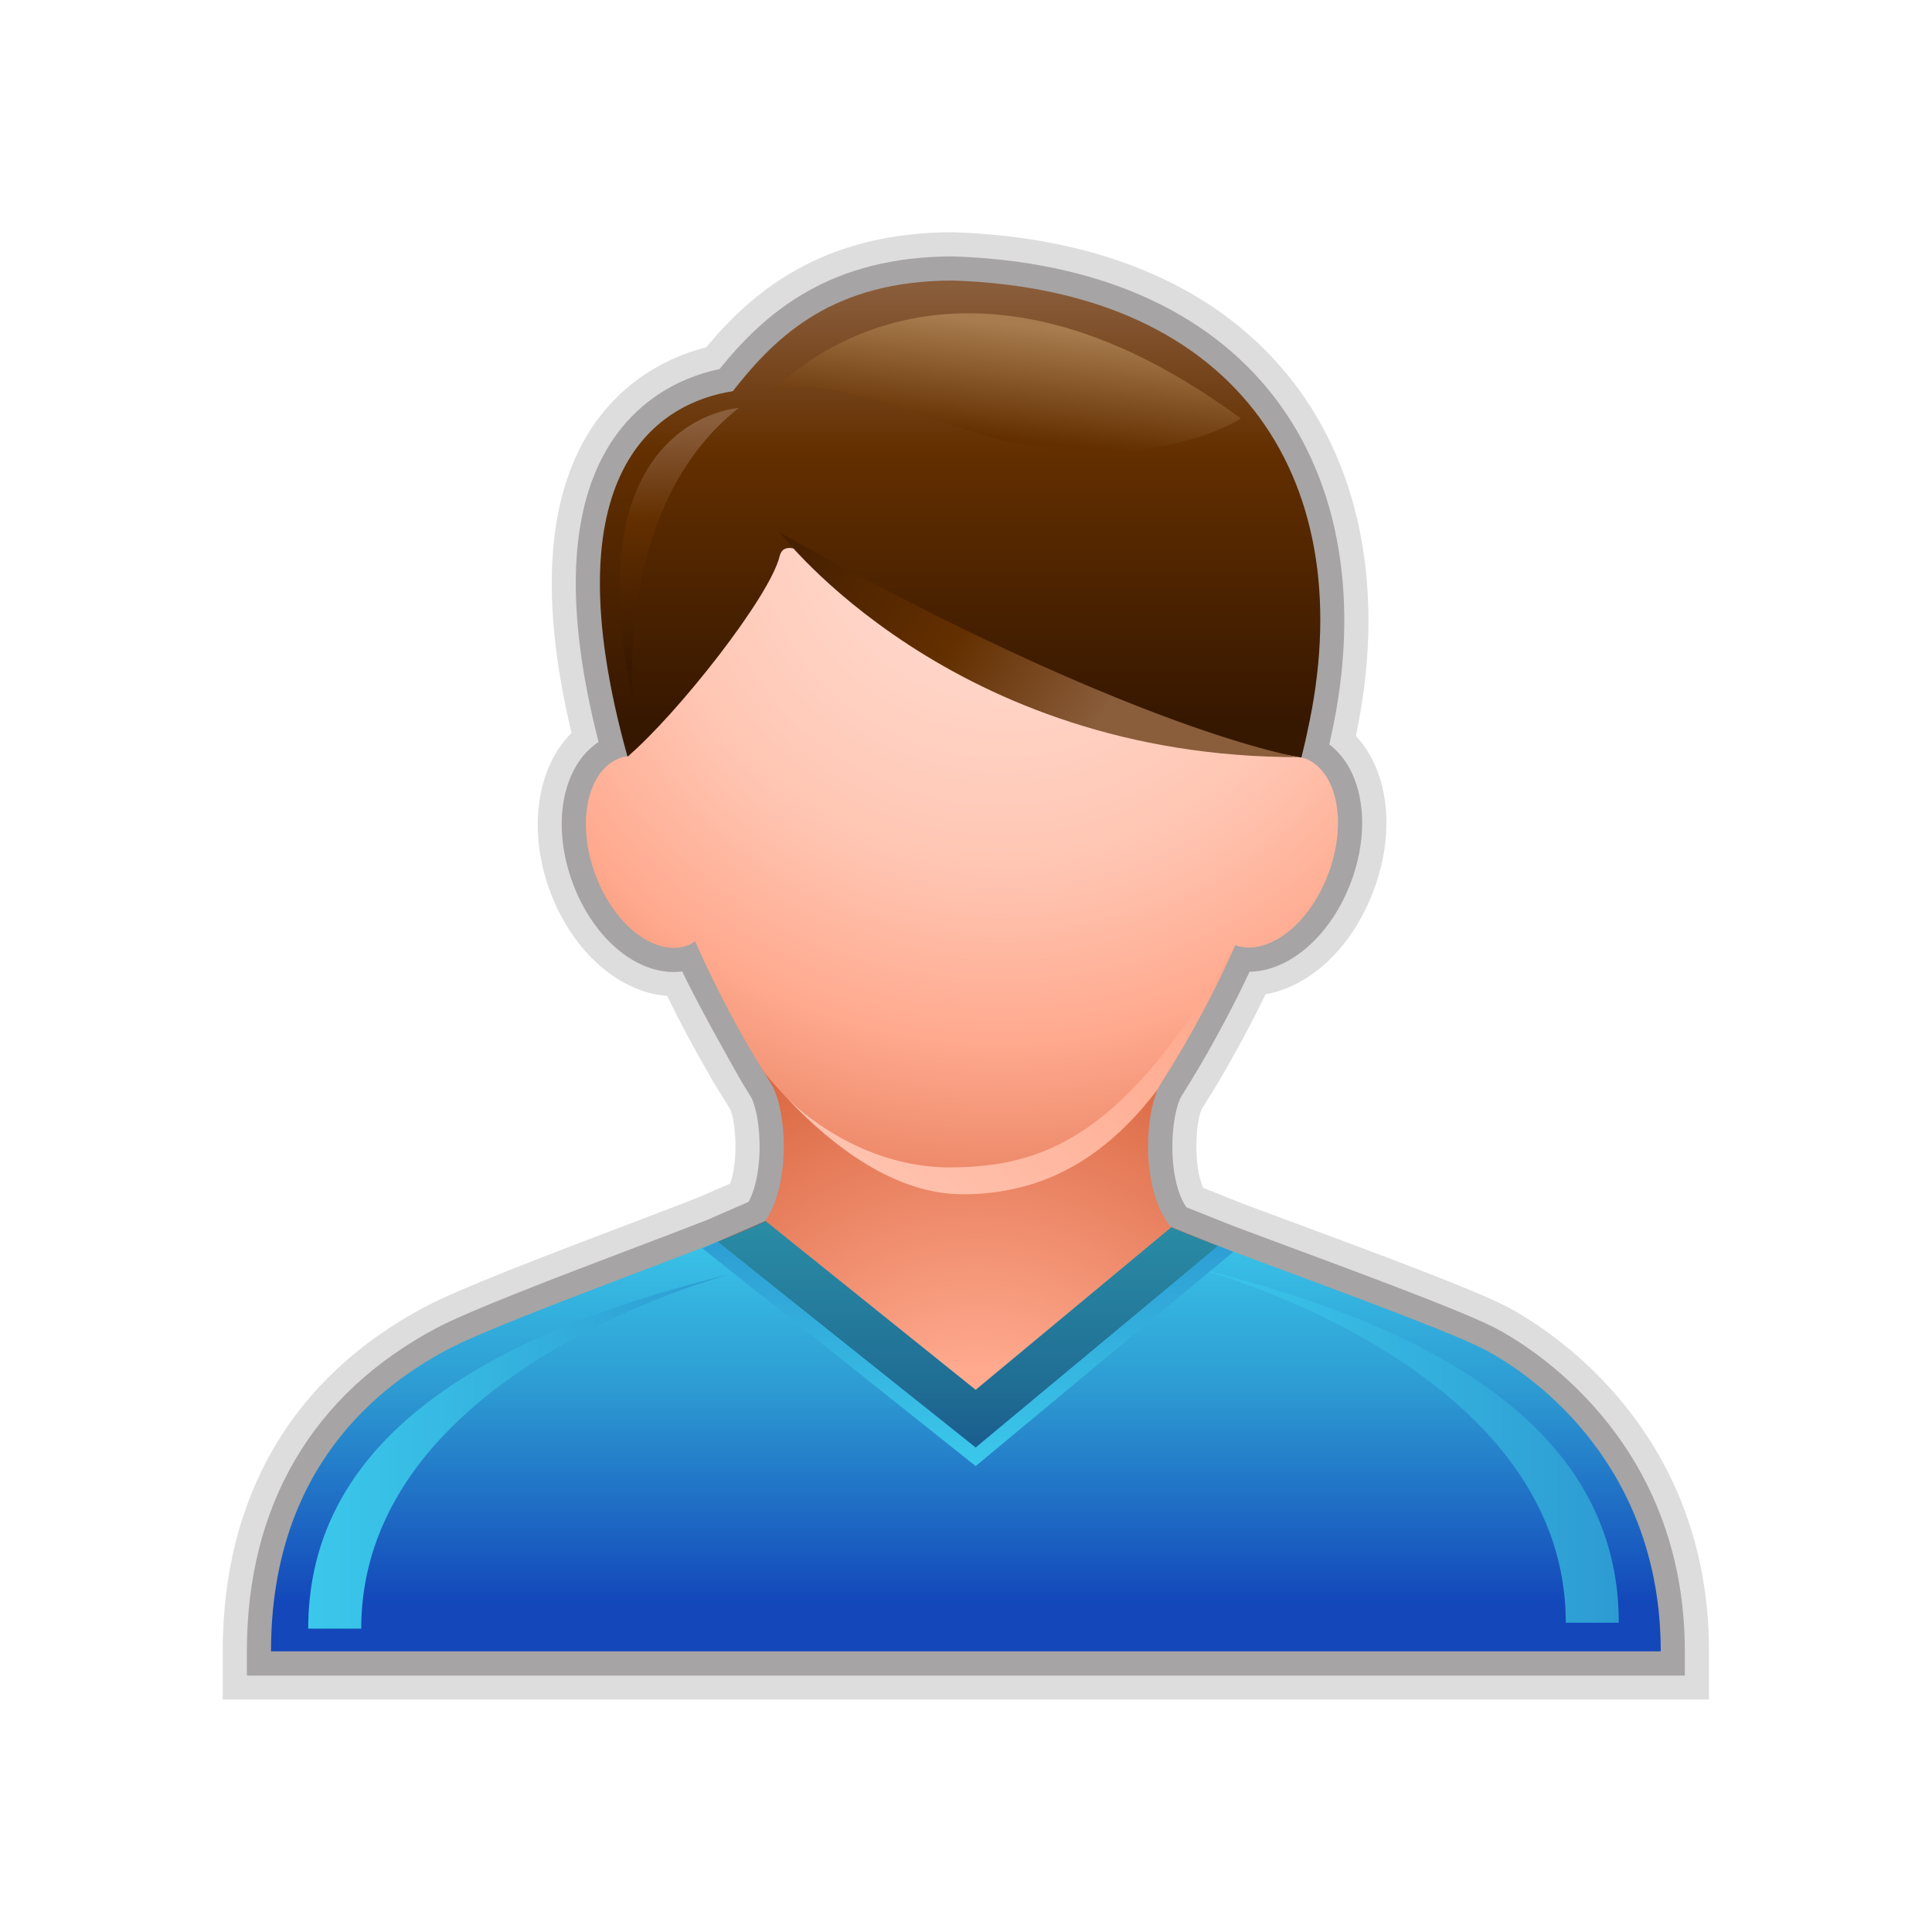 <?xml version="1.0" encoding="UTF-8"?>
<!DOCTYPE svg PUBLIC "-//W3C//DTD SVG 1.1 Tiny//EN" "http://www.w3.org/Graphics/SVG/1.1/DTD/svg11-tiny.dtd">
<svg baseProfile="tiny" height="60" viewBox="0 0 60 60" width="60" xmlns="http://www.w3.org/2000/svg" xmlns:xlink="http://www.w3.org/1999/xlink">
<g>
<path d="M6.917,52.783v-1.5c0-4.818,2.172-8.519,6.283-10.699  c1.059-0.564,3.787-1.602,6.194-2.518c0.87-0.33,1.66-0.631,2.299-0.881l0.986-0.43c0.268-0.776,0.156-2.01-0.009-2.316l-0.609-0.99  l0.006-0.005c-0.477-0.811-0.928-1.653-1.347-2.516c-1.481-0.104-2.916-1.358-3.614-3.185c-0.731-1.911-0.45-3.901,0.643-4.98  c-0.984-4.118-0.784-7.288,0.595-9.426c0.821-1.273,2.087-2.172,3.585-2.55c1.423-1.708,3.591-3.575,7.675-3.575  c4.679,0.156,8.319,1.761,10.55,4.641c2.173,2.806,2.864,6.706,1.954,11.001c1.044,1.116,1.256,3.072,0.488,4.962  c-0.677,1.671-1.935,2.824-3.292,3.062c-0.272,0.561-0.566,1.127-0.875,1.689c-0.381,0.694-0.74,1.304-1.099,1.863  c-0.177,0.303-0.299,1.717,0.037,2.46l1.25,0.499l1.473,0.547c2.69,0.999,5.678,2.108,6.696,2.639  c1.05,0.547,6.29,3.635,6.289,10.707v1.5H6.917z" fill="#231F20" fill-opacity="0.15" stroke-opacity="0.15"/>
<path d="M7.667,52.033v-0.75c0-4.523,2.035-7.994,5.884-10.037  c1.021-0.544,3.739-1.577,6.136-2.489c0.844-0.32,1.638-0.622,2.279-0.873l1.283-0.559c0.522-1,0.371-2.794,0.048-3.299  l-0.151-0.245l-0.104-0.169c0,0-1.311-2.285-1.853-3.443c-0.088,0.012-0.178,0.017-0.268,0.017c-1.243,0-2.495-1.089-3.115-2.71  c-0.702-1.834-0.35-3.688,0.783-4.433c-1.058-4.136-0.93-7.262,0.384-9.298c0.764-1.185,1.954-1.988,3.373-2.283  c1.427-1.767,3.432-3.499,7.257-3.499c4.433,0.148,7.868,1.652,9.958,4.351c2.067,2.669,2.696,6.425,1.771,10.577  c0,0-0.016,0.081-0.049,0.229c1.057,0.794,1.344,2.627,0.617,4.417c-0.635,1.568-1.874,2.625-3.092,2.64  c-0.316,0.673-0.664,1.354-1.037,2.032c-0.373,0.68-0.724,1.274-1.073,1.82c-0.352,0.6-0.471,2.557,0.146,3.464l1.495,0.596  l1.488,0.554c2.507,0.931,5.627,2.088,6.611,2.601s5.887,3.408,5.886,10.042v0.75H7.667z" fill="#231F20" fill-opacity="0.3" stroke-opacity="0.3"/>
<rect fill="none" height="60" width="60"/>
<path d="M34.994,27.07c0.014-0.011,0.029-0.026,0.041-0.038  c0.002,0.009,0.005,0.016,0.008,0.026C35.025,27.061,35.012,27.068,34.994,27.07z M38.518,22.661L38.518,22.661  c-0.018-0.003-0.041-0.014-0.061-0.015C38.477,22.646,38.499,22.657,38.518,22.661z" fill="#231F20" fill-opacity="0.15" stroke-opacity="0.15"/>
<radialGradient cx="297.79" cy="-375.74" gradientTransform="matrix(1 0 0 -1 -267.481 -330.019)" gradientUnits="userSpaceOnUse" id="SVGID_1_" r="16.229">
<stop offset="0" style="stop-color:#FFA98E"/>
<stop offset="0.2" style="stop-color:#FFA98E"/>
<stop offset="0.96" style="stop-color:#D45D36"/>
<stop offset="1" style="stop-color:#D45D36"/>
</radialGradient>
<path d="M36.914,38.52c-1.525-0.664-1.477-3.914-0.848-4.897c0.108-0.171,0.209-0.345,0.314-0.515H23.614  c0.105,0.17,0.204,0.344,0.314,0.515c0.63,0.983,0.679,4.233-0.848,4.897c-1.527,0.662,7.098,6.437,7.098,6.437  S38.441,39.182,36.914,38.52z" fill="url(#SVGID_1_)"/>
<linearGradient gradientTransform="matrix(1 0 0 -1 -267.481 -330.019)" gradientUnits="userSpaceOnUse" id="SVGID_2_" x1="297.476" x2="297.476" y1="-367.935" y2="-381.303">
<stop offset="0" style="stop-color:#3BC8EB"/>
<stop offset="0.39" style="stop-color:#2D9BD2"/>
<stop offset="0.89" style="stop-color:#1347BA"/>
<stop offset="1" style="stop-color:#1347BA"/>
</linearGradient>
<path d="M46.094,41.906c-1.605-0.834-9.564-3.621-9.715-3.795L30.3,43.163l-6.531-5.247  c-0.18,0.27-8.046,3.023-9.866,3.992c-2.083,1.105-5.486,3.646-5.486,9.375h43.158C51.576,45.555,47.695,42.742,46.094,41.906z" fill="url(#SVGID_2_)"/>
<polygon fill="#020202" fill-opacity="0.3" stroke-opacity="0.3" points="22.282,38.564 30.3,44.955 37.832,38.695 36.379,38.111   30.3,43.163 23.77,37.916 "/>
<linearGradient gradientUnits="userSpaceOnUse" id="SVGID_3_" x1="9.572" x2="22.659" y1="45.078" y2="45.078">
<stop offset="0" style="stop-color:#3BC8EB"/>
<stop offset="1" style="stop-color:#2D9BD2"/>
</linearGradient>
<path d="M22.659,39.577c0,0-11.44,2.987-11.44,11.002c0,0-1.635,0.001-1.647,0  C9.572,45.65,13.418,41.818,22.659,39.577z" fill="url(#SVGID_3_)"/>
<linearGradient gradientUnits="userSpaceOnUse" id="SVGID_4_" x1="37.185" x2="50.273" y1="44.894" y2="44.894">
<stop offset="0" style="stop-color:#3BC8EB"/>
<stop offset="1" style="stop-color:#2D9BD2"/>
</linearGradient>
<path d="M37.186,39.393c0,0,11.441,2.986,11.441,11.002c0,0,1.637,0,1.646,0  C50.273,45.465,46.428,41.633,37.186,39.393z" fill="url(#SVGID_4_)"/>
<linearGradient gradientTransform="matrix(1 0 0 -1 -267.481 -330.019)" gradientUnits="userSpaceOnUse" id="SVGID_5_" x1="297.537" x2="297.537" y1="-375.551" y2="-368.17">
<stop offset="0" style="stop-color:#3BC8EB"/>
<stop offset="1" style="stop-color:#2D9BD2"/>
</linearGradient>
<polygon fill="url(#SVGID_5_)" points="30.3,44.955 22.281,38.564 21.815,38.77 30.3,45.531 38.3,38.879 37.834,38.691 "/>
<radialGradient cx="298.58" cy="-345.84" gradientTransform="matrix(1 0 0 -1 -267.481 -330.019)" gradientUnits="userSpaceOnUse" id="SVGID_6_" r="21.78">
<stop offset="0" style="stop-color:#FFE2D9"/>
<stop offset="0.51" style="stop-color:#FFC6B3"/>
<stop offset="0.76" style="stop-color:#FFA98E"/>
<stop offset="1" style="stop-color:#E88160"/>
</radialGradient>
<path d="M40.584,23.573c-0.055-0.026-0.113-0.03-0.17-0.046c0-0.001,0-0.002,0-0.002  c-0.012-0.002-0.021-0.004-0.033-0.007c-0.084-0.021-0.168-0.041-0.256-0.045c-10.658-1.854-15.548-7.759-15.916-6.195  c-0.294,1.244-3.281,3.935-4.847,5.276c0.013,0.06,0.02,0.114,0.034,0.174c0,0,0.056,0.275,0.174,0.744  c-0.125,0.013-0.246,0.039-0.365,0.089c-0.995,0.42-1.308,2.053-0.698,3.647c0.61,1.594,1.913,2.548,2.909,2.13  c0.061-0.027,0.113-0.071,0.169-0.107c0.579,1.301,1.289,2.697,2.159,4.094c1.458,1.731,3.691,3.766,6.157,3.766  c2.983,0,4.808-1.633,6.063-3.278c0.031-0.068,0.063-0.133,0.103-0.189c0.931-1.453,1.684-2.911,2.293-4.268  c0.975,0.337,2.226-0.569,2.846-2.102C41.85,25.666,41.57,24.017,40.584,23.573z" fill="url(#SVGID_6_)"/>
<linearGradient gradientTransform="matrix(1 0 0 -1 -267.481 -330.019)" gradientUnits="userSpaceOnUse" id="SVGID_7_" x1="293.628" x2="302.839" y1="-368.109" y2="-358.968">
<stop offset="0" style="stop-color:#FFC6B3"/>
<stop offset="1" style="stop-color:#FFA98E"/>
</linearGradient>
<path d="M29.463,36.254c-1.816,0-3.646-0.846-4.993-2.121c1.425,1.498,3.343,2.957,5.432,2.957  c2.982,0,4.809-1.633,6.064-3.279c0.031-0.067,0.063-0.133,0.101-0.188c0.932-1.453,1.684-2.911,2.295-4.268  C34.967,35.283,32.447,36.254,29.463,36.254z" fill="url(#SVGID_7_)"/>
<linearGradient gradientTransform="matrix(1 0 0 -1 -267.481 -330.019)" gradientUnits="userSpaceOnUse" id="SVGID_8_" x1="297.297" x2="297.297" y1="-338.931" y2="-352.49">
<stop offset="0" style="stop-color:#8A5D3B"/>
<stop offset="0.38" style="stop-color:#632F00"/>
<stop offset="1" style="stop-color:#361700"/>
</linearGradient>
<path d="M29.603,8.713c-3.695,0-5.473,1.68-6.845,3.436c-2.23,0.345-5.768,2.39-3.27,11.35  c1.565-1.341,4.427-4.978,4.722-6.222c0.371-1.577,5.343,4.451,16.205,6.248c0.127-0.501,0.185-0.797,0.185-0.797  C42.305,15.077,38.594,9.014,29.603,8.713z" fill="url(#SVGID_8_)"/>
<linearGradient gradientTransform="matrix(1 0 0 -1 -267.481 -330.019)" gradientUnits="userSpaceOnUse" id="SVGID_9_" x1="301.933" x2="289.653" y1="-351.905" y2="-344.605">
<stop offset="0" style="stop-color:#8A5D3B"/>
<stop offset="0.36" style="stop-color:#632F00"/>
<stop offset="1" style="stop-color:#361700"/>
</linearGradient>
<path d="M24.221,16.543c0,0,5.316,6.983,16.117,6.971C40.338,23.514,35.251,22.716,24.221,16.543z" fill="url(#SVGID_9_)"/>
<linearGradient gradientTransform="matrix(1 0 0 -1 -267.481 -330.019)" gradientUnits="userSpaceOnUse" id="SVGID_10_" x1="288.539" x2="288.649" y1="-343.19" y2="-350.99">
<stop offset="0" style="stop-color:#8A5D3B"/>
<stop offset="0.38" style="stop-color:#632F00"/>
<stop offset="1" style="stop-color:#361700"/>
</linearGradient>
<path d="M22.943,12.668c0,0-5.204,0.312-3.273,9.132C19.67,21.8,19.034,15.76,22.943,12.668z" fill="url(#SVGID_10_)"/>
<linearGradient gradientTransform="matrix(1 0 0 -1 -267.481 -330.019)" gradientUnits="userSpaceOnUse" id="SVGID_11_" x1="299.022" x2="298.633" y1="-340.091" y2="-343.63">
<stop offset="0" style="stop-color:#A87C4F"/>
<stop offset="1" style="stop-color:#632F00"/>
</linearGradient>
<path d="M32.126,13.891c-2.423-0.346-6.521-2.493-8.129-1.726c0,0,5.26-6,14.538,0.831  C38.535,12.997,36.326,14.489,32.126,13.891z" fill="url(#SVGID_11_)"/>
<rect fill="none" height="59.996" width="59.996"/>
</g>
</svg>
